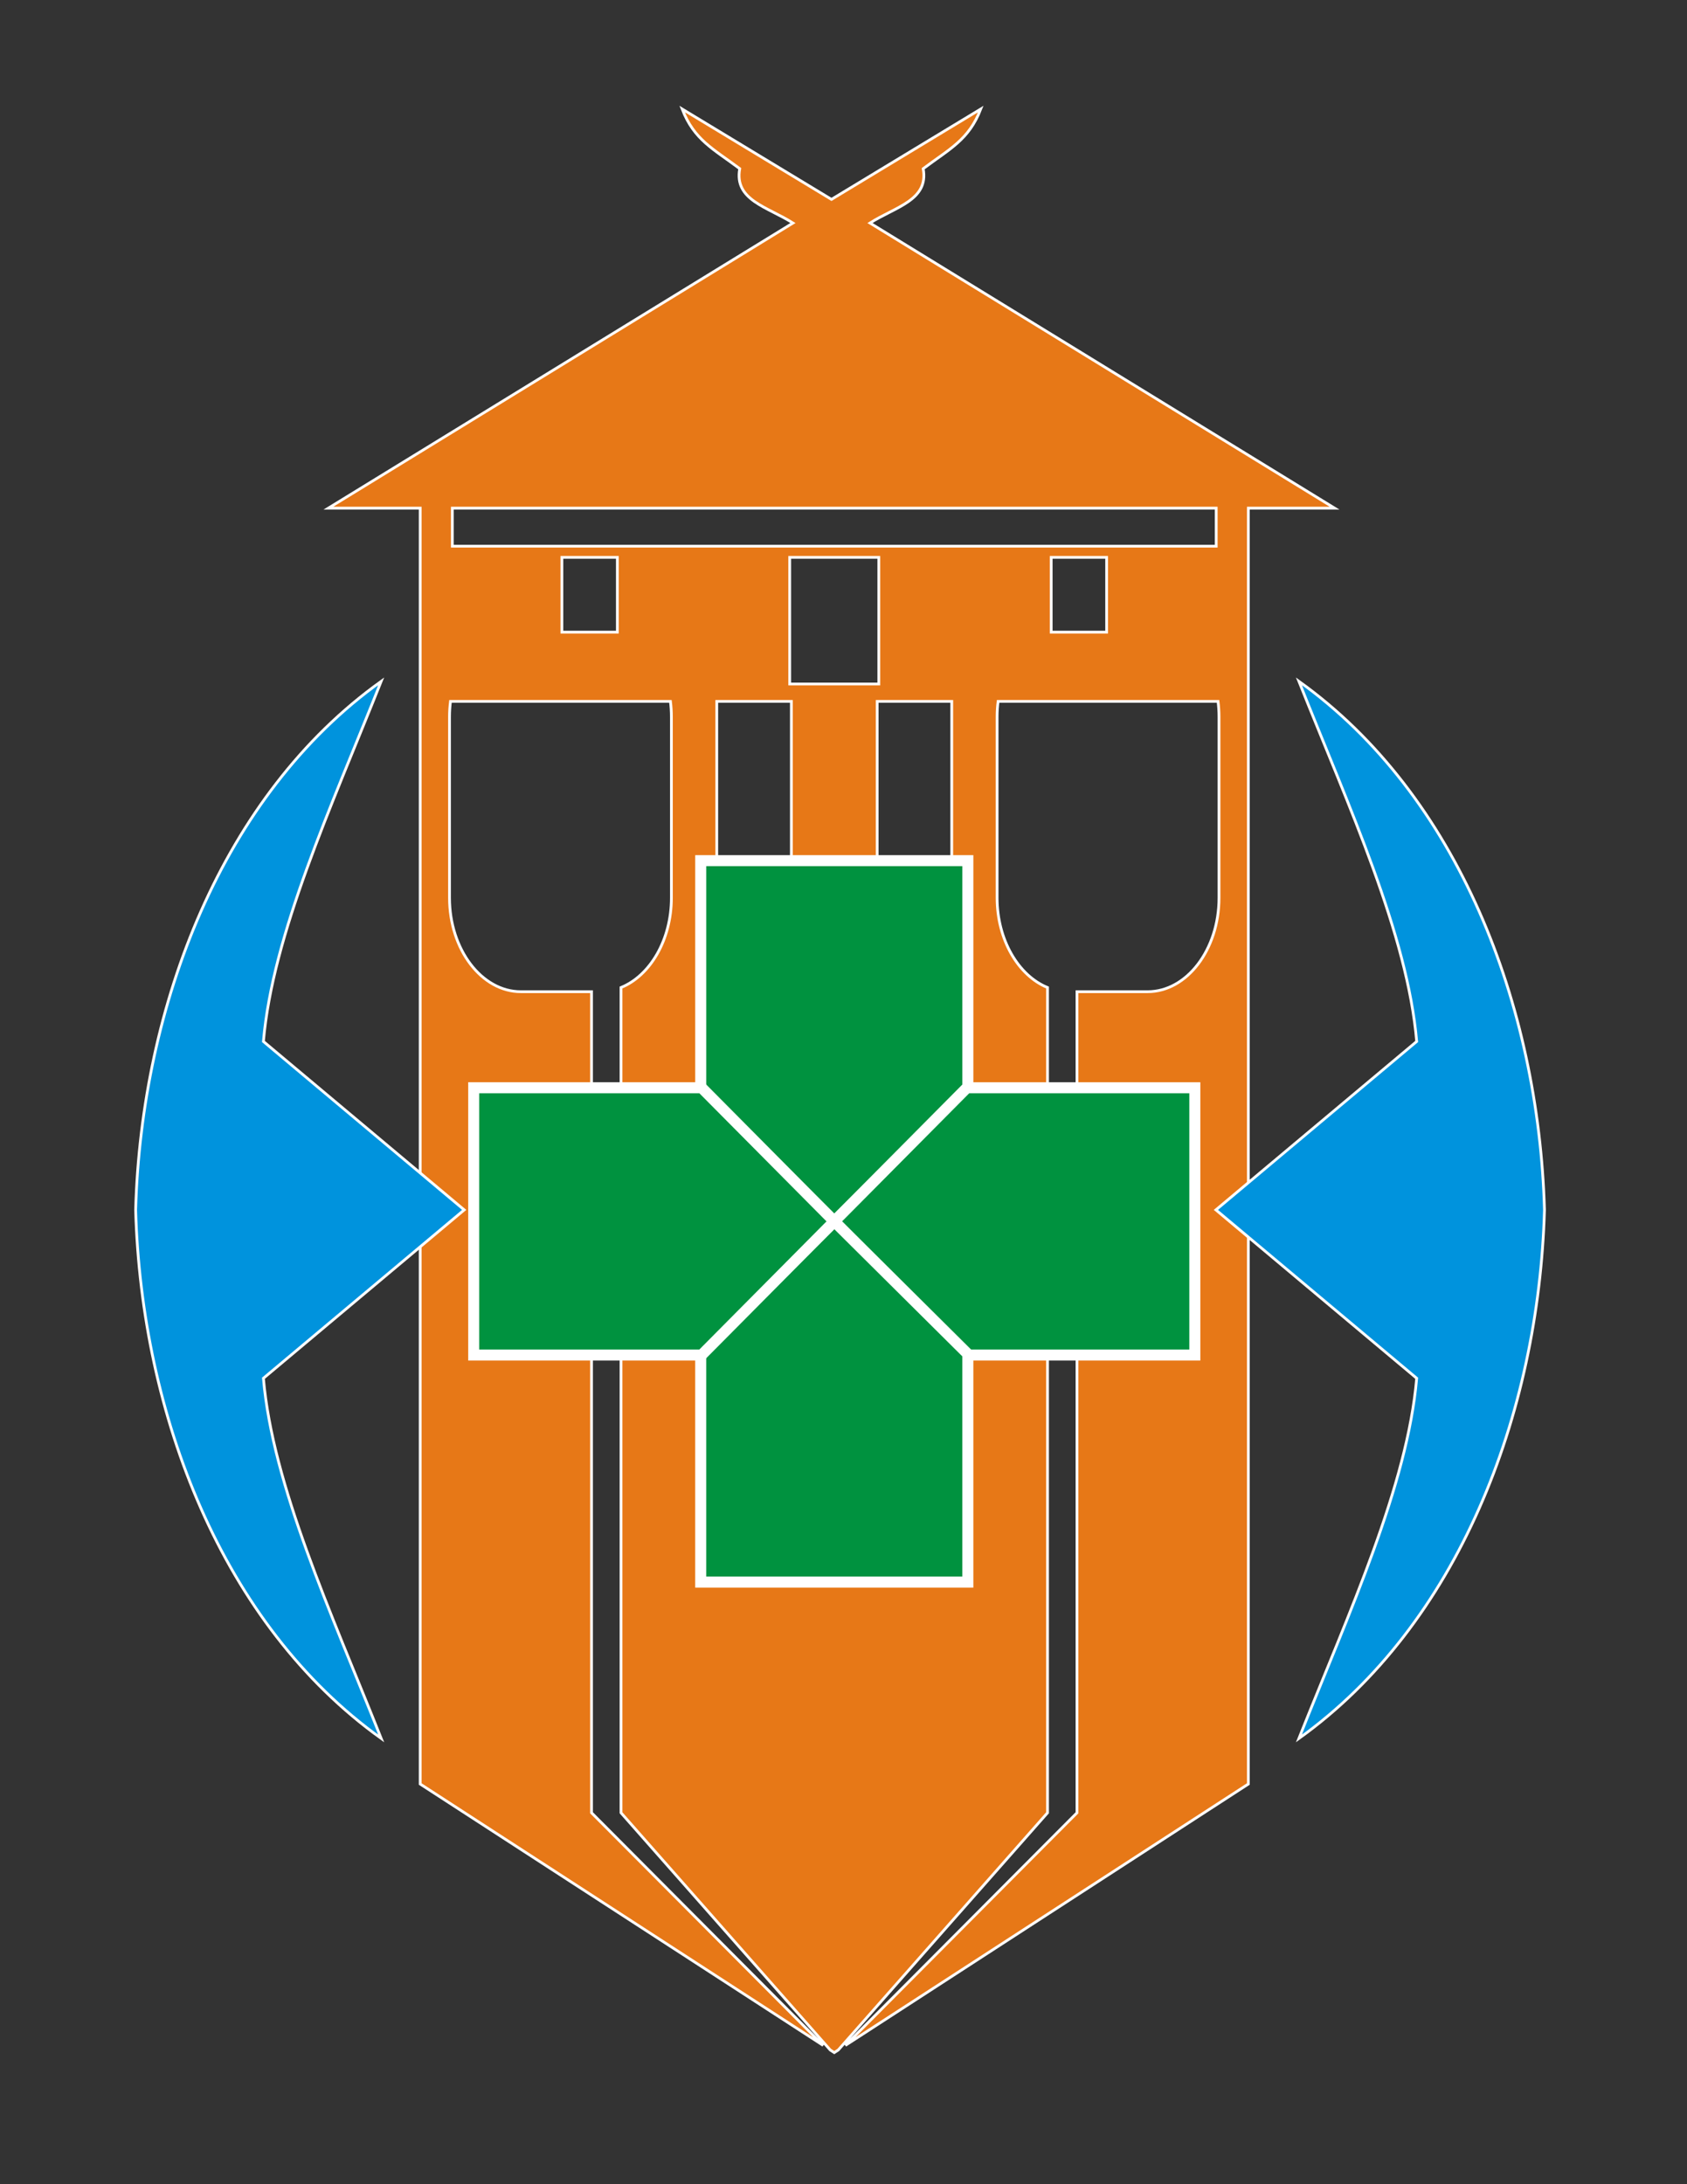 <?xml version="1.0" encoding="UTF-8"?>
<!DOCTYPE svg PUBLIC "-//W3C//DTD SVG 1.1//EN" "http://www.w3.org/Graphics/SVG/1.1/DTD/svg11.dtd">
<!-- Creator: CorelDRAW -->
<svg xmlns="http://www.w3.org/2000/svg" xml:space="preserve" width="215.9mm" height="279.4mm" style="shape-rendering:geometricPrecision; text-rendering:geometricPrecision; image-rendering:optimizeQuality; fill-rule:evenodd; clip-rule:evenodd"
viewBox="0 0 215.9 279.4">
 <rect x="0" y="0" width="215.9" height="279.4" fill="#333333" stroke="none"/>
 <defs>
  <style type="text/css">
   <![CDATA[
    .str0 {stroke:white;stroke-width:0.353}
    .str1 {stroke:white;stroke-width:1.411}
    .fil1 {fill:#00923F}
    .fil2 {fill:#0093DD}
    .fil0 {fill:#E77817}
   ]]>
  </style>
 </defs>
 <g id="Layer_x0020_1">
  <path class="fil0 str0" d="M57.889 65.001l0 4.864 9.738 0 4.284 0 7.097 0 22.061 0 11.402 0 22.059 0 7.097 0 2.466 0 11.556 0 0 -4.864 -49.238 0 -48.522 0zm101.872 0l0 163.208 -51.573 33.435 29.645 -29.755 0 -105.032 9.034 0c5.027,0 9.14,-5.403 9.14,-12.006l0 -23.155c0,-0.673 -0.044,-1.333 -0.126,-1.977l-28.146 0c-0.082,0.644 -0.126,1.304 -0.126,1.977l0 23.155c0,5.376 2.726,9.955 6.452,11.473l0 105.566 -26.779 30.342 -0.514 0.333 -0.514 -0.333 -26.778 -30.342 0 -105.566c3.723,-1.517 6.45,-6.097 6.45,-11.473l0 -23.155c0,-0.673 -0.042,-1.333 -0.125,-1.977l-28.147 0c-0.082,0.644 -0.126,1.304 -0.126,1.977l0 23.155c0,6.603 4.113,12.006 9.139,12.006l9.037 0 0 105.032 29.644 29.755 -51.572 -33.435 0 -163.208 -11.748 0 59.452 -36.472 -0 0c-3.242,-2.068 -7.555,-2.914 -6.809,-6.95 -3.395,-2.546 -5.838,-3.678 -7.366,-7.63 6.368,3.852 12.737,7.704 19.105,11.556 6.367,-3.852 12.738,-7.704 19.105,-11.556 -1.53,3.952 -3.972,5.084 -7.367,7.63 0.747,4.036 -3.566,4.883 -6.808,6.95l-0 0 59.456 36.472 -11.035 0zm-87.851 6.297l0 9.563 7.097 0 0 -9.563 -7.097 0zm29.157 0l0 16.198 5.701 0 5.702 0 0 -16.198 -11.402 0zm33.462 0l0 9.563 7.097 0 0 -9.563 -7.097 0zm-12.726 18.421l-9.544 0 0 26.383 9.544 0 0 -26.383zm-30.072 0l9.546 0 0 26.383 -9.546 0 0 -26.383z"/>
  <polygon class="fil1 str1" points="89.677,110.094 106.77,110.094 123.864,110.094 123.864,139.264 106.77,156.237 89.677,139.264 "/>
  <polygon class="fil1 str1" points="152.913,139.145 152.913,156.238 152.913,173.332 123.744,173.332 106.77,156.238 123.744,139.145 "/>
  <polygon class="fil1 str1" points="123.863,202.381 106.77,202.381 89.675,202.381 89.675,173.211 106.77,156.238 123.863,173.211 "/>
  <polygon class="fil1 str1" points="60.626,173.331 60.626,156.238 60.626,139.143 89.796,139.143 106.77,156.238 89.796,173.331 "/>
  <path class="fil2 str0" d="M197.659 154.768c-0.75,26.268 -11.084,53.06 -31.425,67.611 6.439,-16.183 13.888,-32.332 15.071,-46.074l-25.696 -21.537 25.696 -21.543c-1.184,-13.743 -8.632,-29.882 -15.071,-46.068 20.342,14.547 30.675,41.347 31.425,67.611z"/>
  <path class="fil2 str0" d="M17.358 154.768c0.75,26.268 11.084,53.06 31.425,67.611 -6.439,-16.183 -13.887,-32.332 -15.071,-46.074l25.696 -21.537 -25.696 -21.543c1.184,-13.743 8.632,-29.882 15.071,-46.068 -20.342,14.547 -30.675,41.347 -31.425,67.611z"/>
 </g>
</svg>
